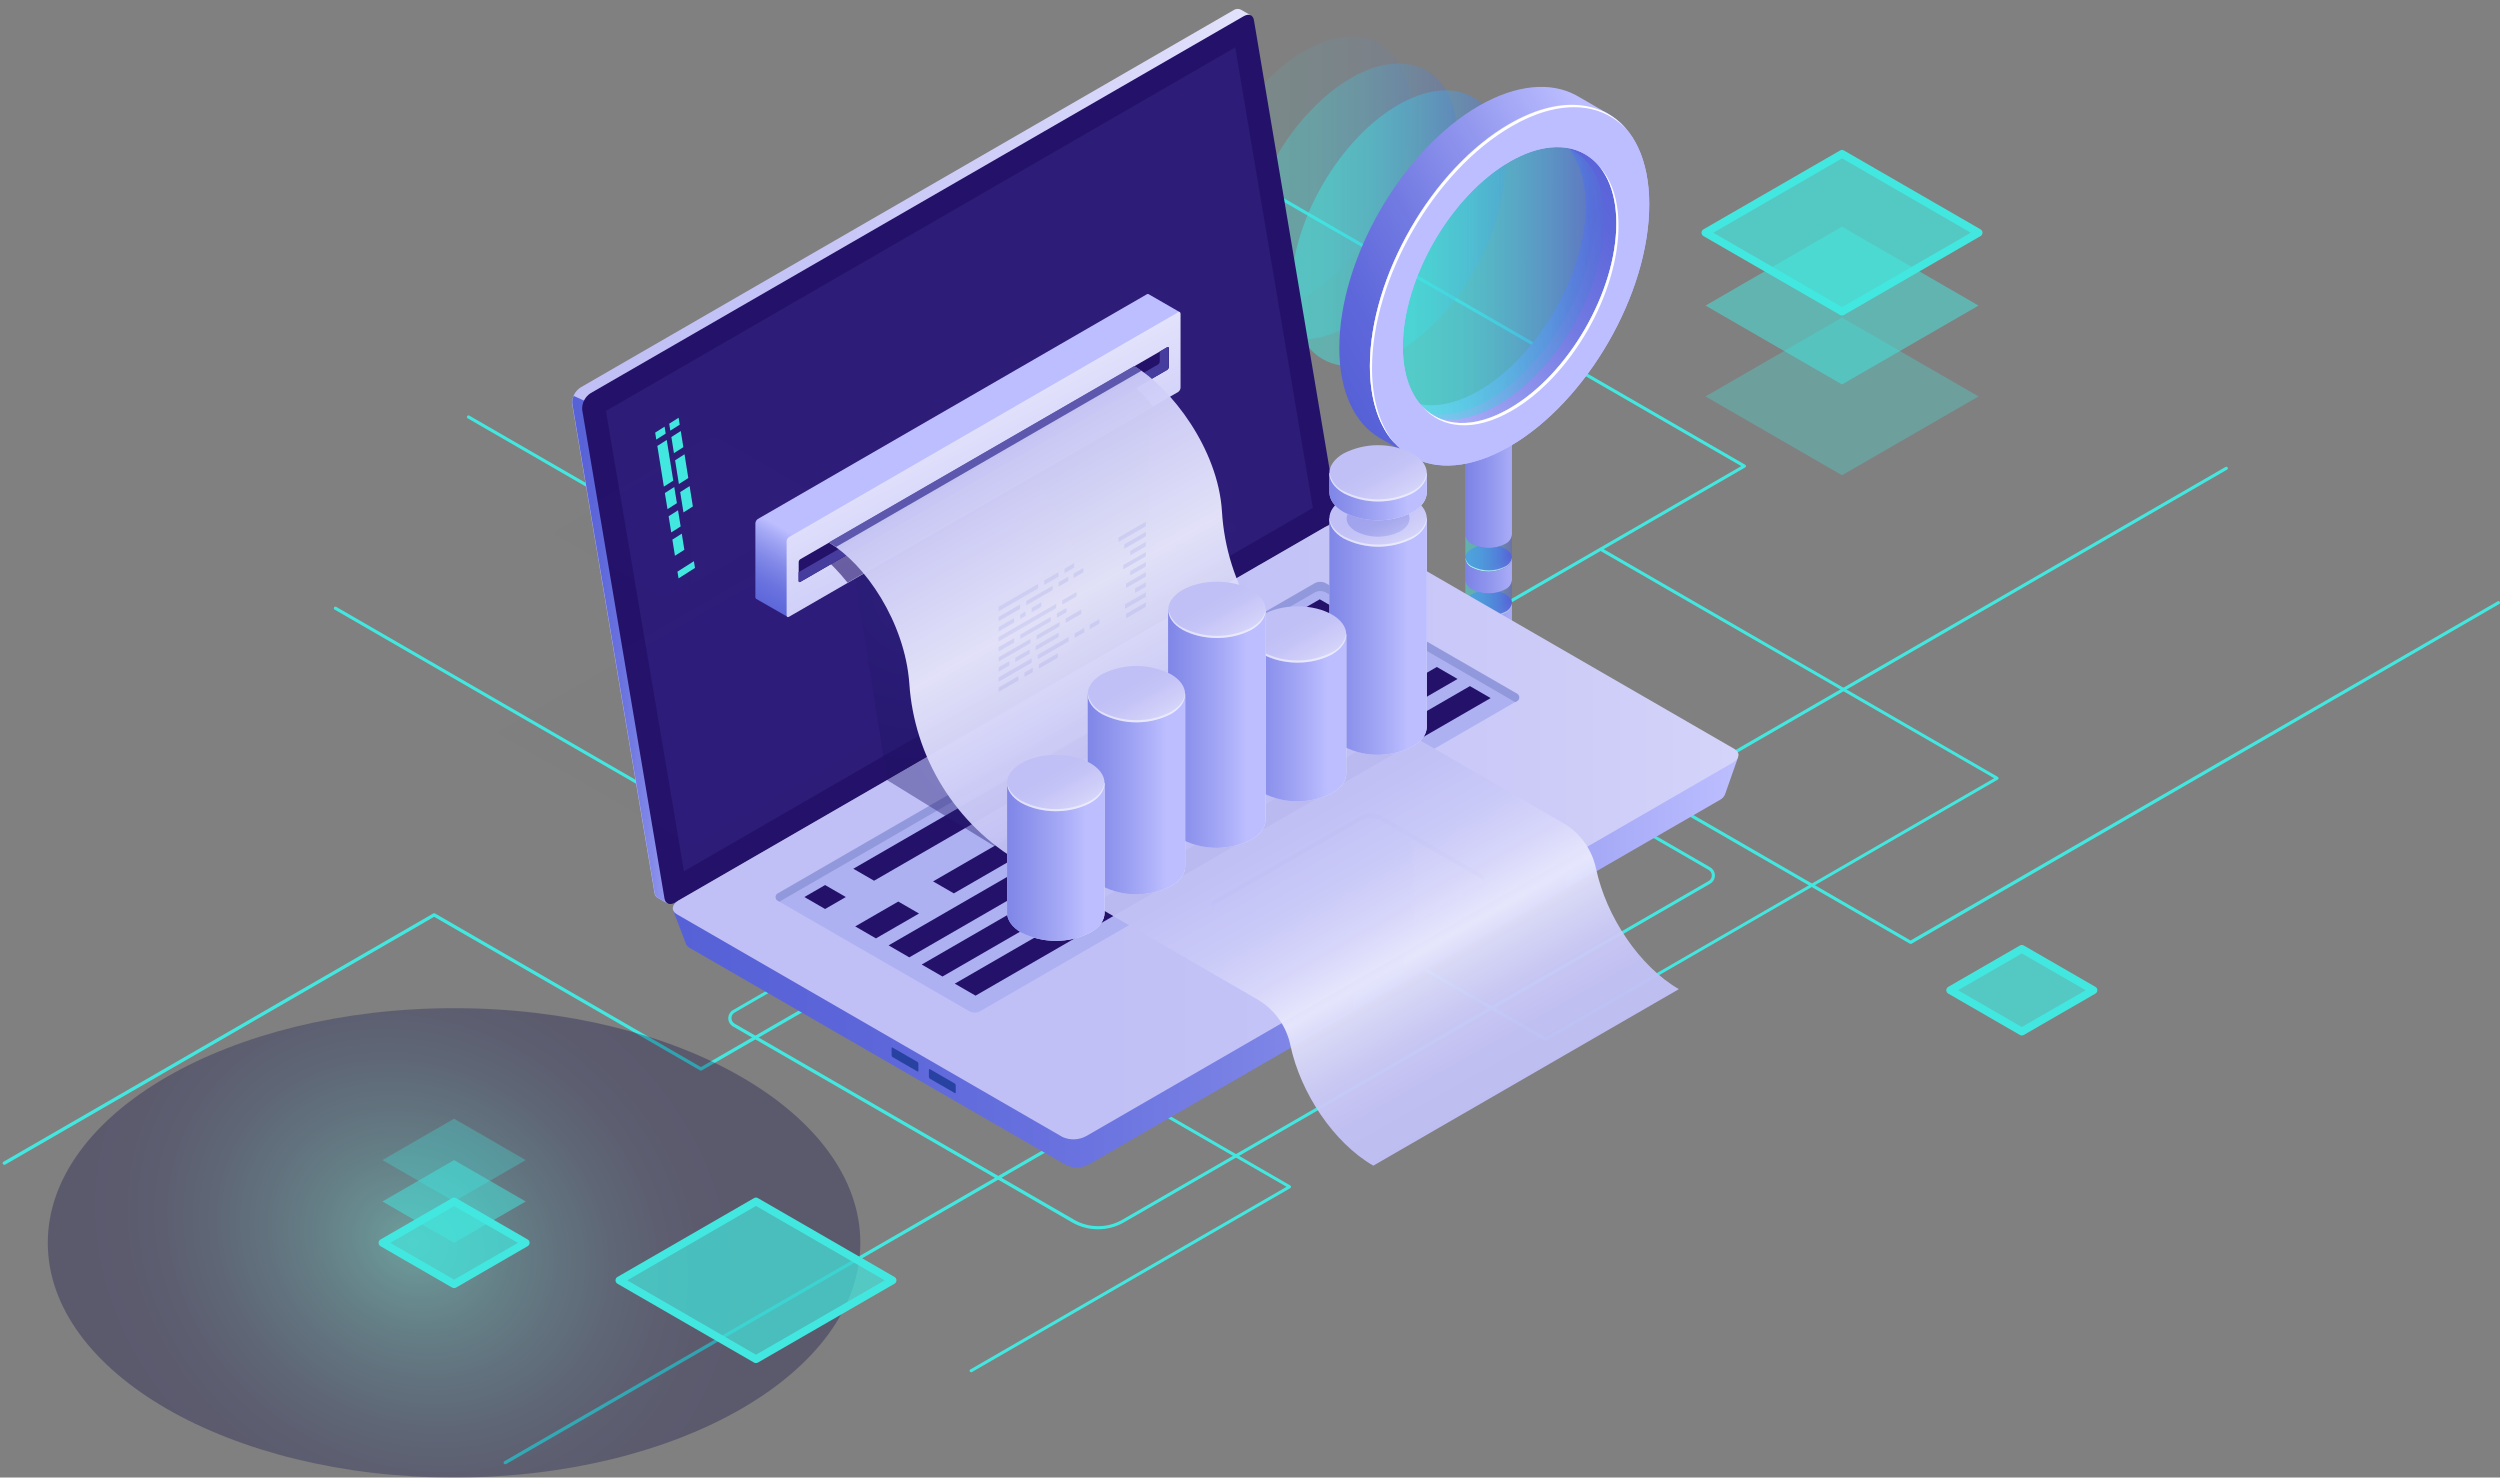 <svg width="846" height="500" viewBox="0 0 846 500" fill="none" xmlns="http://www.w3.org/2000/svg">
<rect x="0" y="0" width="846" height="500" fill="#808080" stroke="none"/>
<path d="M646.522 319.4C646.61 319.416 646.701 319.416 646.789 319.4L845.74 204.4C845.801 204.367 845.854 204.322 845.896 204.267C845.938 204.213 845.968 204.15 845.985 204.083C846.002 204.016 846.005 203.946 845.993 203.878C845.981 203.81 845.956 203.746 845.918 203.688C845.887 203.626 845.843 203.571 845.789 203.527C845.735 203.483 845.673 203.451 845.606 203.433C845.539 203.414 845.469 203.41 845.4 203.42C845.331 203.431 845.265 203.455 845.207 203.492L646.522 318.261L393.802 172.269C393.723 172.217 393.63 172.188 393.535 172.188C393.44 172.188 393.347 172.217 393.268 172.269L224.865 269.55L113.769 205.36C113.647 205.29 113.501 205.271 113.364 205.307C113.228 205.344 113.111 205.433 113.04 205.556C112.97 205.679 112.95 205.825 112.987 205.961C113.024 206.098 113.113 206.215 113.236 206.286L224.58 270.617C224.662 270.661 224.754 270.684 224.847 270.684C224.94 270.684 225.031 270.661 225.114 270.617L393.499 173.337L646.256 319.329C646.339 319.369 646.43 319.393 646.522 319.4V319.4Z" fill="#42E8E0"/>
<path d="M1.429 394.138C1.517 394.154 1.607 394.154 1.696 394.138L146.913 310.237L236.938 362.239C237.017 362.283 237.105 362.306 237.195 362.306C237.286 362.306 237.374 362.283 237.453 362.239L590.565 158.178C590.645 158.134 590.712 158.07 590.759 157.992C590.805 157.914 590.831 157.824 590.832 157.733C590.832 157.64 590.807 157.548 590.761 157.466C590.714 157.385 590.646 157.318 590.565 157.271L410.018 52.963C409.895 52.892 409.749 52.873 409.612 52.91C409.476 52.947 409.359 53.036 409.288 53.159C409.218 53.282 409.199 53.427 409.235 53.564C409.272 53.701 409.361 53.817 409.484 53.888L589.25 157.733L237.187 361.101L147.179 309.098C147.097 309.054 147.006 309.032 146.913 309.032C146.82 309.032 146.728 309.054 146.646 309.098L1.162 393.142C1.06 393.201 0.981 393.291 0.936 393.4C0.891 393.509 0.883 393.629 0.913 393.743C0.943 393.856 1.01 393.957 1.104 394.028C1.197 394.1 1.311 394.138 1.429 394.138V394.138Z" fill="#42E8E0"/>
<path d="M328.562 464.345C328.649 464.369 328.741 464.369 328.828 464.345L436.616 402.077C436.698 402.03 436.765 401.963 436.812 401.882C436.859 401.8 436.884 401.708 436.884 401.614C436.884 401.521 436.859 401.428 436.812 401.347C436.765 401.266 436.698 401.199 436.616 401.152L302.548 323.708C302.425 323.637 302.28 323.618 302.143 323.655C302.006 323.692 301.89 323.781 301.819 323.904C301.748 324.027 301.729 324.172 301.766 324.309C301.803 324.446 301.892 324.562 302.015 324.633L435.372 401.614L328.366 463.42C328.305 463.454 328.252 463.501 328.209 463.557C328.167 463.614 328.136 463.678 328.12 463.746C328.103 463.814 328.101 463.885 328.112 463.955C328.124 464.024 328.15 464.09 328.188 464.149C328.233 464.206 328.29 464.253 328.354 464.287C328.418 464.321 328.489 464.34 328.562 464.345V464.345Z" fill="#42E8E0"/>
<path d="M170.926 495.483C171.008 495.501 171.093 495.501 171.175 495.483L753.572 158.969C753.645 158.941 753.71 158.898 753.764 158.842C753.818 158.787 753.859 158.72 753.885 158.647C753.911 158.573 753.92 158.496 753.913 158.418C753.905 158.341 753.881 158.266 753.841 158.2C753.802 158.133 753.749 158.075 753.685 158.031C753.621 157.987 753.548 157.957 753.472 157.944C753.396 157.931 753.317 157.935 753.242 157.955C753.168 157.975 753.098 158.012 753.039 158.061L170.659 494.486C170.54 494.56 170.453 494.677 170.417 494.812C170.381 494.948 170.397 495.092 170.463 495.216C170.51 495.297 170.578 495.364 170.659 495.411C170.74 495.458 170.832 495.483 170.926 495.483V495.483Z" fill="#42E8E0"/>
<path d="M522.877 352.101C522.964 352.125 523.056 352.125 523.143 352.101L676.059 263.805C676.139 263.761 676.206 263.697 676.253 263.618C676.3 263.54 676.325 263.451 676.326 263.36C676.326 263.266 676.302 263.174 676.255 263.093C676.208 263.012 676.141 262.944 676.059 262.898L541.991 185.454C541.867 185.388 541.723 185.371 541.588 185.407C541.452 185.444 541.336 185.53 541.262 185.65C541.227 185.709 541.205 185.775 541.196 185.843C541.187 185.911 541.192 185.98 541.21 186.047C541.228 186.113 541.26 186.175 541.302 186.229C541.345 186.283 541.398 186.328 541.458 186.361L674.815 263.36L523.019 351.033L158.794 140.639C158.734 140.604 158.669 140.582 158.601 140.573C158.532 140.564 158.463 140.569 158.397 140.587C158.331 140.605 158.269 140.636 158.215 140.679C158.161 140.721 158.116 140.774 158.083 140.834C158.047 140.895 158.025 140.962 158.016 141.032C158.006 141.101 158.011 141.172 158.029 141.24C158.047 141.308 158.079 141.371 158.121 141.427C158.164 141.482 158.217 141.529 158.278 141.564L522.61 352.03C522.69 352.078 522.783 352.103 522.877 352.101V352.101Z" fill="#42E8E0"/>
<path opacity="0.3" d="M623.331 160.836L669.544 134.15L623.331 107.464L577.136 134.15L623.331 160.836Z" fill="#42E8E0"/>
<path opacity="0.5" d="M623.331 130.093L669.544 103.406L623.331 76.702L577.136 103.406L623.331 130.093Z" fill="#42E8E0"/>
<path opacity="0.7" d="M623.331 105.444L669.544 78.74L623.331 52.054L577.136 78.74L623.331 105.444Z" fill="#42E8E0"/>
<path d="M623.353 106.752C623.579 106.754 623.801 106.692 623.993 106.574L670.224 79.888C670.423 79.772 670.588 79.606 670.703 79.406C670.818 79.207 670.879 78.98 670.879 78.749C670.879 78.519 670.818 78.292 670.703 78.093C670.588 77.893 670.423 77.727 670.224 77.611L623.993 50.925C623.793 50.811 623.566 50.751 623.335 50.751C623.105 50.751 622.878 50.811 622.677 50.925L576.447 77.611C576.248 77.727 576.082 77.893 575.967 78.093C575.852 78.292 575.792 78.519 575.792 78.749C575.792 78.98 575.852 79.207 575.967 79.406C576.082 79.606 576.248 79.772 576.447 79.888L622.677 106.574C622.881 106.698 623.115 106.76 623.353 106.752V106.752ZM666.934 78.749L623.353 103.924L579.772 78.749L623.353 53.575L666.934 78.749Z" fill="#42E8E0"/>
<path style="mix-blend-mode:lighten" opacity="0.3" d="M153.654 500C77.725 500 16.172 464.443 16.172 420.581C16.172 376.72 77.725 341.163 153.654 341.163C229.584 341.163 291.137 376.72 291.137 420.581C291.137 464.443 229.584 500 153.654 500Z" fill="url(#paint0_radial_515_1372)"/>
<path opacity="0.7" d="M255.796 459.949L302.009 433.262L255.796 406.576L209.601 433.262L255.796 459.949Z" fill="#42E8E0"/>
<path d="M255.819 461.268C256.049 461.261 256.275 461.2 256.477 461.09L302.707 434.404C302.906 434.287 303.071 434.121 303.186 433.921C303.301 433.722 303.363 433.496 303.365 433.265C303.367 433.034 303.307 432.806 303.191 432.606C303.075 432.406 302.908 432.24 302.707 432.126L256.477 405.44C256.279 405.317 256.052 405.252 255.819 405.252C255.586 405.252 255.359 405.317 255.161 405.44L208.931 432.126C208.734 432.244 208.572 432.411 208.459 432.611C208.347 432.81 208.289 433.036 208.29 433.265C208.292 433.493 208.352 433.718 208.464 433.917C208.576 434.116 208.736 434.283 208.931 434.404L255.161 461.09C255.362 461.202 255.588 461.263 255.819 461.268V461.268ZM299.4 433.265L255.819 458.439L212.238 433.265L255.819 408.091L299.4 433.265Z" fill="#42E8E0"/>
<path opacity="0.7" d="M153.647 434.579L177.9 420.578L153.647 406.576L129.412 420.578L153.647 434.579Z" fill="#42E8E0"/>
<path opacity="0.5" d="M153.647 420.581L177.9 406.58L153.647 392.578L129.412 406.58L153.647 420.581Z" fill="#42E8E0"/>
<path opacity="0.3" d="M153.647 406.572L177.9 392.571L153.647 378.569L129.412 392.571L153.647 406.572Z" fill="#42E8E0"/>
<path d="M153.664 435.88C153.893 435.88 154.118 435.825 154.322 435.72L178.557 421.701C178.757 421.588 178.923 421.423 179.038 421.225C179.154 421.026 179.215 420.801 179.215 420.571C179.215 420.342 179.154 420.116 179.038 419.918C178.923 419.719 178.757 419.555 178.557 419.442L154.322 405.44C154.124 405.317 153.896 405.252 153.664 405.252C153.431 405.252 153.203 405.317 153.006 405.44L128.77 419.442C128.569 419.556 128.402 419.721 128.287 419.921C128.171 420.122 128.111 420.349 128.112 420.58C128.115 420.811 128.176 421.037 128.291 421.236C128.407 421.436 128.572 421.602 128.77 421.719L153.006 435.72C153.209 435.827 153.435 435.882 153.664 435.88V435.88ZM175.285 420.58L153.664 433.034L132.042 420.58L153.664 408.127L175.285 420.58Z" fill="#42E8E0"/>
<path opacity="0.7" d="M684.178 349.096L708.413 335.094L684.178 321.093L659.942 335.094L684.178 349.096Z" fill="#42E8E0"/>
<path d="M684.179 350.411C684.41 350.407 684.636 350.346 684.837 350.233L709.09 336.232C709.288 336.114 709.452 335.947 709.567 335.748C709.682 335.549 709.744 335.323 709.748 335.093C709.746 334.863 709.684 334.637 709.569 334.437C709.454 334.238 709.289 334.071 709.09 333.955L684.837 319.953C684.64 319.839 684.416 319.779 684.188 319.779C683.96 319.779 683.736 319.839 683.539 319.953L659.286 333.955C659.085 334.069 658.918 334.234 658.802 334.434C658.686 334.635 658.626 334.862 658.628 335.093C658.628 335.324 658.689 335.551 658.804 335.751C658.92 335.951 659.086 336.116 659.286 336.232L683.539 350.233C683.735 350.344 683.954 350.405 684.179 350.411V350.411ZM705.801 335.093L684.179 347.547L662.575 335.093L684.197 322.64L705.801 335.093Z" fill="#42E8E0"/>
<path opacity="0.1" d="M415.757 103.288C401.648 95.137 401.647 68.712 415.753 44.265C429.86 19.818 452.733 6.607 466.842 14.757C480.951 22.907 480.953 49.333 466.846 73.78C452.74 98.227 429.866 111.438 415.757 103.288Z" fill="url(#paint1_linear_515_1372)"/>
<path opacity="0.3" d="M431.653 112.412C417.544 104.261 417.542 77.836 431.649 53.389C445.755 28.942 468.629 15.731 482.738 23.881C496.847 32.032 496.848 58.457 482.742 82.904C468.635 107.351 445.762 120.562 431.653 112.412Z" fill="url(#paint2_linear_515_1372)"/>
<path opacity="0.48" d="M447.569 121.514C433.46 113.364 433.458 86.939 447.565 62.491C461.671 38.044 484.545 24.833 498.654 32.984C512.763 41.134 512.765 67.559 498.658 92.007C484.551 116.453 461.678 129.665 447.569 121.514Z" fill="url(#paint3_linear_515_1372)"/>
<path d="M509.333 192.095C512.427 190.316 512.427 187.416 509.333 185.637C507.605 184.752 505.691 184.29 503.75 184.29C501.808 184.29 499.895 184.752 498.166 185.637C495.073 187.416 495.073 190.298 498.166 192.095C499.899 192.965 501.811 193.418 503.75 193.418C505.688 193.418 507.6 192.965 509.333 192.095V192.095Z" fill="url(#paint4_linear_515_1372)"/>
<path d="M509.342 191.699C507.609 192.569 505.697 193.022 503.759 193.022C501.82 193.022 499.908 192.569 498.175 191.699C497.571 191.419 497.044 190.996 496.641 190.465C496.238 189.935 495.971 189.314 495.864 188.656C495.879 189.39 496.105 190.104 496.515 190.713C496.925 191.322 497.501 191.8 498.175 192.09C499.908 192.96 501.82 193.413 503.759 193.413C505.697 193.413 507.609 192.96 509.342 192.09C510.016 191.8 510.592 191.322 511.002 190.713C511.412 190.104 511.638 189.39 511.653 188.656C511.546 189.314 511.279 189.935 510.876 190.465C510.473 190.996 509.946 191.419 509.342 191.699Z" fill="white"/>
<path d="M509.333 207.458C512.427 205.679 512.427 202.779 509.333 201C507.6 200.13 505.688 199.677 503.75 199.677C501.811 199.677 499.899 200.13 498.166 201C495.073 202.779 495.073 205.679 498.166 207.458C499.899 208.328 501.811 208.781 503.75 208.781C505.688 208.781 507.6 208.328 509.333 207.458V207.458Z" fill="url(#paint5_linear_515_1372)"/>
<path d="M509.333 223.079C512.427 221.3 512.427 218.4 509.333 216.621C507.605 215.736 505.691 215.274 503.75 215.274C501.808 215.274 499.895 215.736 498.166 216.621C495.073 218.4 495.073 221.283 498.166 223.079C499.899 223.95 501.811 224.403 503.75 224.403C505.688 224.403 507.6 223.95 509.333 223.079V223.079Z" fill="url(#paint6_linear_515_1372)"/>
<path d="M495.837 188.854V180.866C495.903 181.562 496.153 182.227 496.563 182.794C496.972 183.36 497.526 183.806 498.166 184.086C499.895 184.971 501.808 185.433 503.75 185.433C505.691 185.433 507.605 184.971 509.333 184.086C509.951 183.807 510.488 183.374 510.893 182.83C511.297 182.285 511.556 181.646 511.644 180.973V147.17H495.837V246.799C495.786 247.869 495.953 248.938 496.328 249.942C496.702 250.945 497.276 251.863 498.015 252.638C498.754 253.413 499.642 254.03 500.626 254.452C501.611 254.873 502.67 255.091 503.741 255.091C504.811 255.091 505.871 254.873 506.855 254.452C507.839 254.03 508.728 253.413 509.467 252.638C510.206 251.863 510.78 250.945 511.154 249.942C511.528 248.938 511.695 247.869 511.644 246.799V219.739C511.608 220.456 511.373 221.149 510.964 221.74C510.556 222.331 509.991 222.796 509.333 223.083C507.6 223.954 505.688 224.407 503.75 224.407C501.811 224.407 499.899 223.954 498.166 223.083C497.53 222.798 496.981 222.35 496.572 221.785C496.163 221.22 495.91 220.557 495.837 219.863V219.863V211.875C495.903 212.571 496.153 213.237 496.563 213.803C496.972 214.37 497.526 214.816 498.166 215.095C499.895 215.981 501.808 216.442 503.75 216.442C505.691 216.442 507.605 215.981 509.333 215.095C509.951 214.816 510.488 214.384 510.893 213.839C511.297 213.294 511.556 212.655 511.644 211.982V204.136C511.607 204.851 511.371 205.541 510.963 206.129C510.554 206.717 509.99 207.179 509.333 207.463C507.6 208.333 505.688 208.786 503.75 208.786C501.811 208.786 499.899 208.333 498.166 207.463C497.528 207.18 496.977 206.733 496.567 206.168C496.158 205.602 495.906 204.938 495.837 204.243V196.255C495.903 196.953 496.154 197.621 496.563 198.19C496.973 198.759 497.526 199.209 498.166 199.493C499.899 200.363 501.811 200.816 503.75 200.816C505.688 200.816 507.6 200.363 509.333 199.493C509.952 199.209 510.488 198.773 510.893 198.226C511.297 197.678 511.556 197.037 511.644 196.362V188.783C511.608 189.5 511.373 190.193 510.964 190.784C510.556 191.375 509.991 191.84 509.333 192.127C507.6 192.998 505.688 193.451 503.75 193.451C501.811 193.451 499.899 192.998 498.166 192.127C497.53 191.842 496.981 191.394 496.572 190.829C496.163 190.264 495.91 189.601 495.837 188.907V188.907V188.854Z" fill="url(#paint7_linear_515_1372)"/>
<path d="M509.342 207.056C507.609 207.926 505.697 208.379 503.759 208.379C501.82 208.379 499.908 207.926 498.175 207.056C497.572 206.779 497.046 206.359 496.643 205.832C496.24 205.304 495.972 204.686 495.864 204.031C495.88 204.763 496.107 205.474 496.517 206.08C496.927 206.685 497.503 207.16 498.175 207.447C499.908 208.317 501.82 208.77 503.759 208.77C505.697 208.77 507.609 208.317 509.342 207.447C510.014 207.16 510.59 206.685 511 206.08C511.41 205.474 511.637 204.763 511.653 204.031C511.545 204.686 511.277 205.304 510.874 205.832C510.471 206.359 509.945 206.779 509.342 207.056V207.056Z" fill="white"/>
<path d="M509.342 222.694C507.609 223.564 505.697 224.017 503.759 224.017C501.82 224.017 499.908 223.564 498.175 222.694C497.573 222.412 497.047 221.988 496.645 221.458C496.242 220.928 495.974 220.308 495.864 219.651C495.881 220.385 496.108 221.098 496.518 221.706C496.928 222.315 497.503 222.793 498.175 223.085C499.908 223.955 501.82 224.408 503.759 224.408C505.697 224.408 507.609 223.955 509.342 223.085C510.014 222.793 510.59 222.315 510.999 221.706C511.409 221.098 511.636 220.385 511.653 219.651C511.543 220.308 511.275 220.928 510.872 221.458C510.47 221.988 509.945 222.412 509.342 222.694Z" fill="white"/>
<path opacity="0.48" d="M509.342 184.087C507.614 184.973 505.7 185.434 503.759 185.434C501.817 185.434 499.903 184.973 498.175 184.087C497.537 183.807 496.986 183.36 496.58 182.793C496.173 182.227 495.926 181.562 495.864 180.867V188.855C495.928 189.549 496.176 190.214 496.582 190.78C496.988 191.346 497.538 191.793 498.175 192.075C499.908 192.946 501.82 193.399 503.759 193.399C505.697 193.399 507.609 192.946 509.342 192.075C510 191.788 510.565 191.323 510.973 190.732C511.382 190.141 511.617 189.448 511.653 188.731V180.956C511.576 181.635 511.322 182.282 510.916 182.831C510.511 183.381 509.968 183.814 509.342 184.087V184.087Z" fill="url(#paint8_linear_515_1372)"/>
<path opacity="0.48" d="M509.342 199.46C507.609 200.33 505.697 200.783 503.759 200.783C501.82 200.783 499.908 200.33 498.175 199.46C497.536 199.176 496.984 198.726 496.578 198.157C496.171 197.587 495.925 196.919 495.864 196.222V204.21C495.926 204.904 496.173 205.57 496.58 206.136C496.986 206.702 497.537 207.149 498.175 207.43C499.908 208.3 501.82 208.753 503.759 208.753C505.697 208.753 507.609 208.3 509.342 207.43C509.999 207.146 510.563 206.684 510.971 206.096C511.38 205.508 511.616 204.818 511.653 204.103V196.311C511.574 196.991 511.319 197.639 510.914 198.191C510.509 198.743 509.967 199.18 509.342 199.46V199.46Z" fill="url(#paint9_linear_515_1372)"/>
<path opacity="0.48" d="M509.342 215.072C507.614 215.957 505.7 216.419 503.759 216.419C501.817 216.419 499.903 215.957 498.175 215.072C497.537 214.791 496.986 214.344 496.58 213.778C496.173 213.211 495.926 212.546 495.864 211.852V219.911C495.928 220.605 496.176 221.269 496.582 221.835C496.988 222.401 497.538 222.849 498.175 223.131C499.908 224.001 501.82 224.454 503.759 224.454C505.697 224.454 507.609 224.001 509.342 223.131C510 222.844 510.565 222.379 510.973 221.788C511.382 221.197 511.617 220.504 511.653 219.786V212.012C511.565 212.678 511.305 213.31 510.9 213.846C510.495 214.382 509.958 214.804 509.342 215.072Z" fill="url(#paint10_linear_515_1372)"/>
<path d="M475.178 134.871C474.823 134.681 474.467 134.468 474.112 134.231L470.253 112.33L475.09 83.278L488.568 68.689L502.437 55.204L524.521 46.041L525.09 45.828C526.143 46.35 527.138 46.983 528.059 47.714L544.631 45.561C543.768 43.38 542.652 41.308 541.306 39.388L543.955 38.356L534.069 32.645L533.713 32.449L533.34 32.236C524.823 27.645 513.247 28.482 500.481 35.794C474.378 50.88 453.219 87.565 453.219 117.721C453.219 132.683 458.429 143.233 466.875 148.214L467.177 148.392L477.668 154.405L477.134 151.345C478.478 151.435 479.827 151.435 481.171 151.345C478.29 146.328 474.343 140.635 475.178 134.871Z" fill="url(#paint11_linear_515_1372)"/>
<path d="M547.689 64.392C547.689 63.983 547.689 63.574 547.689 63.164C547.816 57.157 546.778 51.181 544.63 45.569L528.076 47.633C533.411 51.832 536.593 59.357 536.593 69.605C536.593 92.733 520.413 120.682 500.463 132.211C490.63 137.886 481.721 138.491 475.196 134.879C474.36 140.644 478.307 146.337 481.206 151.478C486.093 151.096 490.87 149.83 495.306 147.742L493.741 149.521C493.741 149.521 513.407 142.69 513.798 142.263C514.189 141.836 537.091 118.69 537.091 118.69L552.027 86.488L547.689 64.392Z" fill="url(#paint12_linear_515_1372)"/>
<path opacity="0.5" d="M481.351 139.549C467.242 131.399 467.24 104.974 481.347 80.527C495.454 56.08 518.327 42.868 532.436 51.019C546.545 59.169 546.547 85.595 532.44 110.042C518.333 134.489 495.46 147.7 481.351 139.549Z" fill="url(#paint13_linear_515_1372)"/>
<path opacity="0.48" d="M478.214 137.854C464.105 129.704 464.104 103.278 478.21 78.831C492.317 54.384 515.19 41.173 529.299 49.324C543.408 57.474 543.41 83.899 529.303 108.346C515.197 132.793 492.323 146.004 478.214 137.854Z" fill="url(#paint14_linear_515_1372)"/>
<path d="M558.109 69.155C558.109 99.4 536.95 135.995 510.848 151.082C484.745 166.169 463.568 153.929 463.568 123.773C463.568 93.618 484.727 56.933 510.848 41.846C536.968 26.759 558.109 39 558.109 69.155ZM546.961 75.595C546.961 52.556 530.798 43.198 510.848 54.727C490.897 66.255 474.717 94.294 474.717 117.333C474.717 140.372 490.897 149.73 510.848 138.201C530.798 126.673 546.961 98.652 546.961 75.595Z" fill="#BCBEFF"/>
<path d="M558.109 69.155C558.109 99.4 536.95 135.995 510.848 151.082C484.745 166.169 463.568 153.929 463.568 123.773C463.568 93.618 484.727 56.933 510.848 41.846C536.968 26.759 558.109 39 558.109 69.155ZM546.961 75.595C546.961 52.556 530.798 43.198 510.848 54.727C490.897 66.255 474.717 94.294 474.717 117.333C474.717 140.372 490.897 149.73 510.848 138.201C530.798 126.673 546.961 98.652 546.961 75.595Z" fill="#BCBEFF"/>
<path d="M464.293 124.574C464.293 94.419 485.452 57.752 511.554 42.736C527.557 33.45 541.782 34.535 550.353 43.751C541.907 33.788 527.362 32.382 510.843 41.971C484.723 57.058 463.564 93.743 463.564 123.898C463.564 135.498 466.711 144.429 472.045 150.193C467.138 144.287 464.293 135.64 464.293 124.574Z" fill="white"/>
<path d="M511.572 139C531.522 127.489 547.703 99.451 547.703 76.411C547.703 67.516 545.267 60.613 541.124 56.219C544.823 60.631 546.974 67.196 546.974 75.593C546.974 98.721 530.811 126.671 510.861 138.199C498.628 145.315 487.835 144.479 481.309 137.523C487.746 145.191 498.894 146.329 511.572 139Z" fill="white"/>
<path d="M371.606 415.986C374.657 415.991 377.655 415.193 380.301 413.673L578.719 299.047C579.206 298.764 579.61 298.357 579.891 297.869C580.172 297.38 580.32 296.826 580.32 296.263C580.32 295.699 580.172 295.145 579.891 294.656C579.61 294.168 579.206 293.762 578.719 293.478L455.426 222.315C455.349 222.264 455.26 222.236 455.168 222.236C455.076 222.236 454.986 222.264 454.91 222.315L248.064 341.798C247.572 342.078 247.164 342.483 246.879 342.972C246.595 343.461 246.445 344.017 246.445 344.583C246.445 345.148 246.595 345.704 246.879 346.193C247.164 346.682 247.572 347.087 248.064 347.367L362.911 413.727C365.562 415.228 368.56 416.007 371.606 415.986V415.986ZM455.177 223.329L578.203 294.386C578.532 294.577 578.804 294.85 578.994 295.18C579.183 295.509 579.283 295.883 579.283 296.263C579.283 296.643 579.183 297.016 578.994 297.345C578.804 297.675 578.532 297.949 578.203 298.14L379.803 412.748C377.319 414.181 374.501 414.936 371.633 414.936C368.765 414.936 365.947 414.181 363.463 412.748L248.598 346.406C248.269 346.219 247.997 345.946 247.809 345.618C247.622 345.289 247.526 344.916 247.531 344.538C247.526 344.157 247.622 343.782 247.81 343.451C247.997 343.12 248.269 342.844 248.598 342.652L455.177 223.329Z" fill="#42E8E0"/>
<path d="M448.72 170.224L421.088 6.139L423.311 5.214L419.968 3.292C419.565 3.075 419.11 2.976 418.653 3.008C418.197 3.039 417.759 3.2 417.39 3.47L196.479 131.102C195.546 131.7 194.789 132.536 194.286 133.524C193.783 134.512 193.552 135.617 193.617 136.724L221.479 302.179C221.508 302.537 221.63 302.881 221.833 303.177C222.036 303.474 222.312 303.712 222.635 303.869V303.869L225.907 305.755L226.458 302.694H226.28L445.857 175.846C446.79 175.247 447.547 174.411 448.05 173.423C448.553 172.435 448.785 171.331 448.72 170.224V170.224Z" fill="url(#paint15_linear_515_1372)"/>
<path d="M197.717 135.588L194.161 133.987C193.749 134.838 193.588 135.788 193.699 136.727L221.562 302.182C221.591 302.54 221.713 302.884 221.915 303.181C222.118 303.477 222.394 303.715 222.717 303.872V303.872L225.989 305.758L226.54 302.698H226.362L237.476 296.275L197.717 135.588Z" fill="url(#paint16_linear_515_1372)"/>
<path d="M449.336 177.84L228.426 305.453C226.648 306.432 225.261 305.863 224.87 304.101L197.007 138.646C196.943 137.542 197.175 136.441 197.678 135.456C198.182 134.471 198.938 133.638 199.87 133.042L420.869 5.482C422.647 4.485 424.034 5.055 424.336 6.834L452.199 172.289C452.251 173.384 452.014 174.474 451.511 175.448C451.009 176.422 450.259 177.247 449.336 177.84V177.84Z" fill="#24126A"/>
<g opacity="0.51">
<path opacity="0.51" d="M417.996 16.057L205.052 139.063L231.456 294.821L444.259 171.887L417.996 16.057Z" fill="#453C9E"/>
</g>
<path d="M588.204 256.134L576.149 262.432L455.238 192.603C453.989 192.033 452.624 191.765 451.253 191.821C449.881 191.876 448.542 192.254 447.343 192.923L238.808 313.367C236.817 312.247 227.713 307.87 227.713 307.87L232.123 319.381C232.361 319.971 232.802 320.457 233.367 320.751L360.75 394.262C361.999 394.832 363.364 395.101 364.736 395.045C366.107 394.989 367.446 394.612 368.645 393.942L581.981 270.705C582.783 270.304 583.414 269.629 583.759 268.801V268.801L588.204 256.134Z" fill="url(#paint17_linear_515_1372)"/>
<path d="M586.328 258.114L367.622 384.429C366.392 385.111 365.02 385.495 363.615 385.551C362.21 385.607 360.812 385.332 359.532 384.749L229.055 309.387C226.975 308.177 227.277 306.096 229.624 304.708L448.33 178.393C449.558 177.708 450.93 177.32 452.335 177.262C453.74 177.203 455.139 177.475 456.42 178.055L586.915 253.435C588.977 254.644 588.728 256.744 586.328 258.114Z" fill="url(#paint18_linear_515_1372)"/>
<path d="M301.715 357.115V354.713C301.715 354.482 301.839 354.375 302.017 354.482L310.481 359.357C310.572 359.429 310.647 359.521 310.699 359.626C310.751 359.73 310.78 359.845 310.783 359.962V362.346C310.783 362.577 310.641 362.684 310.481 362.595L302.017 357.702C301.923 357.636 301.846 357.548 301.794 357.446C301.741 357.343 301.714 357.23 301.715 357.115Z" fill="#2842A2"/>
<path d="M314.346 364.417V362.033C314.346 361.802 314.488 361.695 314.648 361.784L323.112 366.677C323.206 366.743 323.282 366.831 323.335 366.933C323.388 367.035 323.415 367.149 323.414 367.264V369.666C323.414 369.897 323.29 370.004 323.112 369.897L314.648 365.022C314.557 364.949 314.482 364.858 314.43 364.753C314.378 364.649 314.349 364.534 314.346 364.417Z" fill="#2842A2"/>
<path d="M263.105 302.339L444.809 197.373C445.406 197.028 446.084 196.847 446.773 196.847C447.463 196.847 448.141 197.028 448.738 197.373L513.443 234.734C513.653 234.859 513.827 235.035 513.948 235.248C514.069 235.46 514.133 235.7 514.133 235.944C514.133 236.188 514.069 236.428 513.948 236.64C513.827 236.853 513.653 237.029 513.443 237.154L331.811 342.12C331.218 342.469 330.543 342.653 329.855 342.653C329.167 342.653 328.492 342.469 327.899 342.12L263.105 304.759C262.895 304.635 262.721 304.458 262.6 304.246C262.479 304.033 262.415 303.793 262.415 303.549C262.415 303.305 262.479 303.065 262.6 302.853C262.721 302.641 262.895 302.464 263.105 302.339V302.339Z" fill="#ADB1F2"/>
<path d="M263.12 304.755L263.76 305.129L444.824 200.536C445.42 200.188 446.098 200.004 446.788 200.004C447.479 200.004 448.157 200.188 448.753 200.536L512.765 237.612L513.423 237.239C513.633 237.114 513.807 236.937 513.928 236.725C514.049 236.513 514.112 236.273 514.112 236.029C514.112 235.785 514.049 235.545 513.928 235.333C513.807 235.12 513.633 234.944 513.423 234.819L448.718 197.458C448.12 197.113 447.443 196.932 446.753 196.932C446.063 196.932 445.385 197.113 444.788 197.458L263.085 302.424C262.896 302.556 262.742 302.732 262.637 302.937C262.532 303.142 262.479 303.369 262.483 303.599C262.486 303.829 262.546 304.055 262.657 304.257C262.769 304.458 262.927 304.629 263.12 304.755V304.755Z" fill="#9198DB"/>
<path d="M453.626 206.859L295.784 298.037L288.761 293.981L446.603 202.803L453.626 206.859Z" fill="#24126A"/>
<path d="M470.814 216.799L322.77 302.319L315.747 298.263L463.809 212.742L470.814 216.799Z" fill="#24126A"/>
<path d="M482.025 223.273L307.701 323.969L300.695 319.913L475.002 219.217L482.025 223.273Z" fill="#24126A"/>
<path d="M493.236 229.758L318.93 330.455L311.906 326.398L486.213 225.702L493.236 229.758Z" fill="#24126A"/>
<path d="M504.427 236.233L330.12 336.929L323.097 332.873L497.421 232.177L504.427 236.233Z" fill="#24126A"/>
<path d="M286.22 303.553L279.214 307.61L272.191 303.553L279.214 299.497L286.22 303.553Z" fill="#24126A"/>
<path d="M310.995 309.137L296.415 317.552L289.409 313.496L303.972 305.081L310.995 309.137Z" fill="#24126A"/>
<path d="M451.826 327.746L500.812 299.441C501.235 299.302 501.603 299.032 501.863 298.671C502.124 298.31 502.265 297.876 502.265 297.431C502.265 296.985 502.124 296.551 501.863 296.191C501.603 295.83 501.235 295.56 500.812 295.42L467.313 276.082C466.24 275.529 465.052 275.241 463.846 275.241C462.639 275.241 461.451 275.529 460.378 276.082L411.392 304.369C410.969 304.509 410.601 304.778 410.34 305.139C410.08 305.5 409.939 305.934 409.939 306.38C409.939 306.825 410.08 307.259 410.34 307.62C410.601 307.981 410.969 308.25 411.392 308.39L444.891 327.746C445.966 328.29 447.154 328.574 448.358 328.574C449.563 328.574 450.751 328.29 451.826 327.746V327.746Z" fill="url(#paint19_linear_515_1372)"/>
<path d="M411.396 306.024L460.382 277.719C461.454 277.166 462.643 276.878 463.849 276.878C465.056 276.878 466.244 277.166 467.317 277.719L500.816 297.075C501.324 297.341 501.745 297.749 502.025 298.249C502.541 297.289 502.15 296.185 500.816 295.42L467.317 276.082C466.244 275.529 465.056 275.241 463.849 275.241C462.643 275.241 461.454 275.529 460.382 276.082L411.396 304.369C410.062 305.134 409.618 306.148 410.186 307.198C410.467 306.697 410.887 306.289 411.396 306.024V306.024Z" fill="#9198DB"/>
<g opacity="0.11">
<g opacity="0.11">
<path opacity="0.11" d="M448.607 178.142L229.901 304.457C228.678 305.148 227.309 305.538 225.905 305.597C224.502 305.656 223.105 305.381 221.828 304.795L91.21 229.416C89.129 228.224 89.431 226.124 91.796 224.754L310.502 98.439C311.727 97.752 313.097 97.364 314.5 97.309C315.903 97.253 317.299 97.531 318.575 98.119L449.122 173.481C451.203 174.673 450.936 176.755 448.607 178.142Z" fill="url(#paint20_linear_515_1372)"/>
<path opacity="0.11" d="M229.215 200.785L278.202 172.48C278.618 172.336 278.979 172.066 279.235 171.707C279.491 171.349 279.628 170.919 279.628 170.478C279.628 170.038 279.491 169.608 279.235 169.249C278.979 168.891 278.618 168.621 278.202 168.477L244.702 149.121C243.627 148.576 242.44 148.293 241.235 148.293C240.031 148.293 238.843 148.576 237.768 149.121L188.764 177.426C188.347 177.569 187.986 177.839 187.73 178.198C187.475 178.557 187.337 178.987 187.337 179.427C187.337 179.868 187.475 180.297 187.73 180.656C187.986 181.015 188.347 181.285 188.764 181.429L222.281 200.785C223.356 201.329 224.543 201.613 225.748 201.613C226.953 201.613 228.14 201.329 229.215 200.785Z" fill="url(#paint21_linear_515_1372)"/>
<path opacity="0.11" d="M188.783 178.998L237.787 150.693C238.862 150.149 240.05 149.866 241.255 149.866C242.459 149.866 243.647 150.149 244.722 150.693L278.221 170.103C278.735 170.37 279.156 170.785 279.43 171.295C279.946 170.316 279.555 169.231 278.221 168.466L244.722 149.11C243.647 148.566 242.459 148.282 241.255 148.282C240.05 148.282 238.862 148.566 237.787 149.11L188.783 177.415C187.467 178.18 187.005 179.194 187.592 180.244C187.85 179.715 188.266 179.279 188.783 178.998V178.998Z" fill="#9198DB"/>
<path opacity="0.11" d="M167.248 245.017L348.969 140.051C349.564 139.709 350.239 139.529 350.925 139.529C351.611 139.529 352.286 139.709 352.881 140.051L417.586 177.518C417.796 177.643 417.97 177.82 418.091 178.032C418.212 178.244 418.275 178.484 418.275 178.728C418.275 178.972 418.212 179.212 418.091 179.425C417.97 179.637 417.796 179.814 417.586 179.938L235.953 284.904C235.358 285.246 234.684 285.426 233.997 285.426C233.311 285.426 232.637 285.246 232.041 284.904L167.248 247.543C167.011 247.428 166.812 247.248 166.672 247.025C166.533 246.801 166.459 246.543 166.459 246.28C166.459 246.017 166.533 245.759 166.672 245.535C166.812 245.312 167.011 245.132 167.248 245.017Z" fill="#ADB1F2"/>
<path opacity="0.11" d="M167.233 247.437L167.89 247.81L349.025 143.218C349.62 142.876 350.295 142.696 350.981 142.696C351.667 142.696 352.342 142.876 352.937 143.218L416.948 180.312L417.606 179.938C417.816 179.814 417.99 179.637 418.111 179.425C418.232 179.212 418.296 178.972 418.296 178.728C418.296 178.484 418.232 178.244 418.111 178.032C417.99 177.82 417.816 177.643 417.606 177.518L352.901 140.051C352.306 139.709 351.632 139.529 350.945 139.529C350.259 139.529 349.585 139.709 348.99 140.051L167.268 245.017C167.056 245.138 166.879 245.313 166.755 245.523C166.631 245.733 166.564 245.972 166.56 246.217C166.557 246.461 166.617 246.702 166.735 246.916C166.853 247.13 167.024 247.309 167.233 247.437V247.437Z" fill="#9198DB"/>
<path opacity="0.11" d="M400.638 174.976L242.334 266.421L248.611 270.032L406.915 178.587L400.638 174.976Z" fill="#24126A"/>
<path opacity="0.11" d="M383.96 165.332L233.497 252.258L239.774 255.87L390.236 168.961L383.96 165.332Z" fill="#24126A"/>
<path opacity="0.11" d="M222.255 258.731L208.208 266.862L214.484 270.473L228.531 262.361L222.255 258.731Z" fill="#24126A"/>
<path opacity="0.11" d="M234.674 270.854L224.894 276.494L231.171 280.123L240.95 274.466L234.674 270.854Z" fill="#24126A"/>
<path opacity="0.11" d="M373.49 159.303L197.743 260.817L204.02 264.447L379.767 162.914L373.49 159.303Z" fill="#24126A"/>
<path opacity="0.11" d="M363.059 153.252L187.295 254.784L193.571 258.414L369.318 156.881L363.059 153.252Z" fill="#24126A"/>
<path opacity="0.11" d="M352.615 147.223L176.868 248.755L183.127 252.367L358.892 150.834L352.615 147.223Z" fill="#24126A"/>
</g>
</g>
<path opacity="0.42" d="M347.301 293.002L300.199 263.985L406.103 202.803L456.085 236.427L347.301 293.002Z" fill="url(#paint22_radial_515_1372)"/>
<path opacity="0.42" d="M300.211 263.982L289.418 195.79L388.796 138.734V212.673L300.211 263.982Z" fill="url(#paint23_radial_515_1372)"/>
<path d="M399.202 105.609L388.676 99.543C388.6 99.491 388.51 99.464 388.418 99.464C388.326 99.464 388.236 99.491 388.16 99.543L256.403 175.652C256.165 175.822 255.97 176.046 255.834 176.306C255.698 176.565 255.625 176.853 255.621 177.146V202.053C255.613 202.158 255.629 202.263 255.665 202.361C255.702 202.46 255.76 202.549 255.834 202.623L266.503 208.743V196.716L388.16 126.531C388.401 126.368 388.599 126.148 388.735 125.891C388.872 125.633 388.943 125.346 388.943 125.055V116.515L399.202 105.609Z" fill="url(#paint24_linear_515_1372)"/>
<path d="M398.716 132.631L266.959 208.74C266.532 208.989 266.194 208.74 266.194 208.153V183.246C266.198 182.954 266.268 182.668 266.401 182.409C266.534 182.149 266.725 181.924 266.959 181.751L398.716 105.642C399.142 105.393 399.498 105.642 399.498 106.229V131.136C399.491 131.429 399.417 131.716 399.281 131.975C399.146 132.234 398.952 132.458 398.716 132.631V132.631Z" fill="url(#paint25_linear_515_1372)"/>
<path opacity="0.6" d="M380.551 127.576L277.919 187.887C281.163 190.701 284.14 193.81 286.809 197.174L390.152 137.468C387.283 133.864 384.067 130.551 380.551 127.576V127.576Z" fill="#24126A"/>
<path d="M394.974 125.161L270.809 196.929C270.507 197.089 270.276 196.929 270.276 196.52V190.275C270.276 190.073 270.324 189.874 270.417 189.694C270.51 189.515 270.644 189.36 270.809 189.244L395.045 117.475C395.329 117.315 395.578 117.475 395.578 117.884V124.129C395.563 124.336 395.501 124.537 395.396 124.716C395.291 124.894 395.147 125.047 394.974 125.161V125.161Z" fill="#24126A"/>
<path d="M394.98 117.473L392.455 118.932V122.312C392.451 122.511 392.401 122.706 392.308 122.882C392.216 123.058 392.083 123.21 391.922 123.326L270.211 193.635V196.518C270.211 196.909 270.442 197.087 270.745 196.927L394.98 125.158C395.14 125.037 395.271 124.881 395.363 124.703C395.456 124.524 395.507 124.327 395.514 124.127V117.882C395.514 117.491 395.282 117.313 394.98 117.473Z" fill="#453C9E"/>
<path opacity="0.96" d="M464.773 394.431L568.134 334.725C554.798 327.021 543.561 310.173 540.129 294.055C539.466 290.823 538.128 287.767 536.204 285.088C534.28 282.408 531.812 280.166 528.962 278.506L450.851 233.388C440.124 227.222 431.096 218.486 424.579 207.965C418.061 197.444 414.258 185.468 413.511 173.113C412.248 151.924 396.245 131.091 383.834 123.921L280.474 183.627C292.707 190.743 306.185 210.456 307.714 231.271C308.532 243.622 312.364 255.585 318.873 266.112C325.383 276.638 334.372 285.408 345.054 291.653L425.513 338.212C428.363 339.872 430.83 342.115 432.754 344.794C434.679 347.473 436.016 350.529 436.679 353.761C440.111 369.879 451.348 386.727 464.684 394.431H464.773Z" fill="url(#paint26_linear_515_1372)"/>
<g opacity="0.32">
<path opacity="0.32" d="M351.306 199.104L337.917 206.843V205.348L351.306 197.609V199.104Z" fill="#4553C7"/>
<path opacity="0.32" d="M358.172 195.141L353.353 197.934V196.44L358.172 193.646V195.141Z" fill="#4553C7"/>
<path opacity="0.32" d="M363.513 192.057L360.241 193.961V192.466L363.513 190.562V192.057Z" fill="#4553C7"/>
<path opacity="0.32" d="M345.201 206.044L337.911 210.261V208.766L345.201 204.55V206.044Z" fill="#4553C7"/>
<path opacity="0.32" d="M356.201 199.698L347.257 204.857V203.362L356.201 198.203V199.698Z" fill="#4553C7"/>
<path opacity="0.32" d="M361.521 196.614L358.231 198.517V197.023L361.521 195.119V196.614Z" fill="#4553C7"/>
<path opacity="0.32" d="M366.606 193.7L363.317 195.585V194.091L366.606 192.205V193.7Z" fill="#4553C7"/>
<path opacity="0.32" d="M343.209 210.612L337.928 213.672V212.177L343.209 209.117V210.612Z" fill="#4553C7"/>
<path opacity="0.32" d="M347.045 208.397L345.249 209.446V207.952L347.045 206.902V208.397Z" fill="#4553C7"/>
<path opacity="0.32" d="M352.365 205.314L349.093 207.217V205.723L352.365 203.819V205.314Z" fill="#4553C7"/>
<path opacity="0.32" d="M357.409 205.815L337.921 217.076V215.582L357.409 204.338V205.815Z" fill="#4553C7"/>
<path opacity="0.32" d="M364.275 201.859L359.457 204.634V203.14L364.275 200.364V201.859Z" fill="#4553C7"/>
<path opacity="0.32" d="M343.209 217.447L337.928 220.489V218.994L343.209 215.952V217.447Z" fill="#4553C7"/>
<path opacity="0.32" d="M355.586 210.273L345.237 216.25V214.756L355.586 208.778V210.273Z" fill="#4553C7"/>
<path opacity="0.32" d="M360.906 207.2L357.635 209.103V207.609L360.906 205.705V207.2Z" fill="#4553C7"/>
<path opacity="0.32" d="M348.72 217.658L337.927 223.903V222.409L348.72 216.164V217.658Z" fill="#4553C7"/>
<path opacity="0.32" d="M358.574 211.968L350.768 216.487V214.993L358.574 210.474V211.968Z" fill="#4553C7"/>
<path opacity="0.32" d="M365.907 207.73L360.626 210.79V209.295L365.907 206.235V207.73Z" fill="#4553C7"/>
<path opacity="0.32" d="M341.557 225.203L337.912 227.321V225.826L341.557 223.709V225.203Z" fill="#4553C7"/>
<path opacity="0.32" d="M348.423 221.241L343.604 224.034V222.539L348.423 219.746V221.241Z" fill="#4553C7"/>
<path opacity="0.32" d="M358.235 215.561L350.465 220.062V218.568L358.235 214.066V215.561Z" fill="#4553C7"/>
<path opacity="0.32" d="M349.102 224.26L337.917 230.718V229.224L349.102 222.766V224.26Z" fill="#4553C7"/>
<path opacity="0.32" d="M361.626 217.044L351.153 223.093V221.599L361.626 215.55V217.044Z" fill="#4553C7"/>
<path opacity="0.32" d="M366.946 213.96L363.675 215.846V214.369L366.946 212.466V213.96Z" fill="#4553C7"/>
<path opacity="0.32" d="M372.032 211.004L368.761 212.908V211.413L372.032 209.51V211.004Z" fill="#4553C7"/>
<path opacity="0.32" d="M344.608 230.28L337.923 234.14V232.646L344.608 228.785V230.28Z" fill="#4553C7"/>
<path opacity="0.32" d="M378.476 183.414L387.758 178.059V176.564L378.476 181.919V183.414Z" fill="#4553C7"/>
<path opacity="0.32" d="M380.468 185.677L387.758 181.46V179.966L380.468 184.182V185.677Z" fill="#4553C7"/>
<path opacity="0.32" d="M382.477 187.915L387.758 184.872V183.378L382.477 186.438V187.915Z" fill="#4553C7"/>
<path opacity="0.32" d="M380.076 192.714L387.758 188.284V186.79L380.076 191.22V192.714Z" fill="#4553C7"/>
<path opacity="0.32" d="M382.477 194.746L387.758 191.686V190.191L382.477 193.251V194.746Z" fill="#4553C7"/>
<path opacity="0.32" d="M381.072 198.976L387.758 195.098V193.604L381.072 197.482V198.976Z" fill="#4553C7"/>
<path opacity="0.32" d="M384.113 200.638L387.758 198.521V197.026L384.113 199.126V200.638Z" fill="#4553C7"/>
<path opacity="0.32" d="M380.699 206.007L387.758 201.933V200.438L380.699 204.513V206.007Z" fill="#4553C7"/>
<path opacity="0.32" d="M381.072 209.206L387.758 205.345V203.851L381.072 207.711V209.206Z" fill="#4553C7"/>
<path opacity="0.32" d="M349.504 227.45L346.659 229.086V227.592L349.504 225.955V227.45Z" fill="#4553C7"/>
<path opacity="0.32" d="M357.96 222.554L351.559 226.254V224.76L357.96 221.06V222.554Z" fill="#4553C7"/>
</g>
<path opacity="0.8" d="M383.841 123.847L280.48 183.553C281.298 184.033 282.116 184.549 282.934 185.083L386.295 125.448C385.477 124.914 384.606 124.398 383.841 123.847Z" fill="#453C9E"/>
<path d="M482.831 175.441H449.865V245.893C449.865 248.331 451.465 250.768 454.702 252.636C458.314 254.469 462.307 255.425 466.357 255.425C470.407 255.425 474.4 254.469 478.012 252.636C481.231 250.768 482.831 248.331 482.831 245.893V175.441Z" fill="url(#paint27_linear_515_1372)"/>
<path d="M482.831 175.441H449.865V245.893C449.865 248.331 451.465 250.768 454.702 252.636C458.314 254.469 462.307 255.425 466.357 255.425C470.407 255.425 474.4 254.469 478.012 252.636C481.231 250.768 482.831 248.331 482.831 245.893V175.441Z" fill="url(#paint28_linear_515_1372)"/>
<path d="M478.004 182.204C474.391 184.037 470.398 184.992 466.348 184.992C462.298 184.992 458.305 184.037 454.693 182.204C448.238 178.485 448.238 172.454 454.693 168.736C458.305 166.903 462.298 165.947 466.348 165.947C470.398 165.947 474.391 166.903 478.004 168.736C484.44 172.454 484.44 178.485 478.004 182.204Z" fill="url(#paint29_linear_515_1372)"/>
<path opacity="0.3" d="M473.861 179.811C471.53 180.995 468.953 181.613 466.34 181.613C463.726 181.613 461.149 180.995 458.818 179.811C454.657 177.409 454.657 173.513 458.818 171.129C461.149 169.944 463.726 169.327 466.34 169.327C468.953 169.327 471.53 169.944 473.861 171.129C478.022 173.513 478.022 177.409 473.861 179.811Z" fill="url(#paint30_linear_515_1372)"/>
<path opacity="0.5" d="M478.019 181.5C474.407 183.333 470.414 184.289 466.364 184.289C462.314 184.289 458.32 183.333 454.708 181.5C451.632 179.721 450.05 177.426 449.907 175.113C449.73 177.675 451.33 180.255 454.708 182.23C458.32 184.063 462.314 185.018 466.364 185.018C470.414 185.018 474.407 184.063 478.019 182.23C481.398 180.29 482.98 177.711 482.82 175.113C482.609 176.492 482.06 177.796 481.222 178.91C480.384 180.025 479.284 180.915 478.019 181.5V181.5Z" fill="white"/>
<path d="M482.831 160.161H449.865V166.548C449.865 168.985 451.465 171.423 454.702 173.291C458.314 175.124 462.307 176.079 466.357 176.079C470.407 176.079 474.4 175.124 478.012 173.291C481.231 171.512 482.831 168.985 482.831 166.548V160.161Z" fill="url(#paint31_linear_515_1372)"/>
<path d="M482.831 160.161H449.865V166.548C449.865 168.985 451.465 171.423 454.702 173.291C458.314 175.124 462.307 176.079 466.357 176.079C470.407 176.079 474.4 175.124 478.012 173.291C481.231 171.512 482.831 168.985 482.831 166.548V160.161Z" fill="url(#paint32_linear_515_1372)"/>
<path d="M478.004 166.902C474.391 168.735 470.398 169.69 466.348 169.69C462.298 169.69 458.305 168.735 454.693 166.902C448.238 163.184 448.238 157.152 454.693 153.434C458.305 151.601 462.298 150.646 466.348 150.646C470.398 150.646 474.391 151.601 478.004 153.434C484.44 157.152 484.44 163.184 478.004 166.902Z" fill="url(#paint33_linear_515_1372)"/>
<path opacity="0.5" d="M478.019 166.191C474.407 168.025 470.414 168.98 466.364 168.98C462.314 168.98 458.32 168.025 454.708 166.191C453.439 165.617 452.335 164.732 451.496 163.62C450.657 162.507 450.111 161.201 449.907 159.822C449.73 162.366 451.33 164.946 454.708 166.939C458.32 168.772 462.314 169.727 466.364 169.727C470.414 169.727 474.407 168.772 478.019 166.939C481.398 164.982 482.98 162.402 482.82 159.822C482.61 161.199 482.062 162.502 481.224 163.614C480.386 164.725 479.284 165.611 478.019 166.191V166.191Z" fill="white"/>
<path d="M455.576 214.682H422.61V261.649C422.61 264.087 424.211 266.524 427.429 268.392C431.044 270.226 435.04 271.181 439.093 271.181C443.146 271.181 447.142 270.226 450.758 268.392C453.976 266.524 455.576 264.087 455.576 261.649V214.682Z" fill="url(#paint34_linear_515_1372)"/>
<path d="M455.576 214.682H422.61V261.649C422.61 264.087 424.211 266.524 427.429 268.392C431.044 270.226 435.04 271.181 439.093 271.181C443.146 271.181 447.142 270.226 450.758 268.392C453.976 266.524 455.576 264.087 455.576 261.649V214.682Z" fill="url(#paint35_linear_515_1372)"/>
<path d="M439.093 224.223C429.99 224.223 422.61 219.961 422.61 214.705C422.61 209.448 429.99 205.187 439.093 205.187C448.197 205.187 455.576 209.448 455.576 214.705C455.576 219.961 448.197 224.223 439.093 224.223Z" fill="url(#paint36_linear_515_1372)"/>
<path opacity="0.5" d="M450.743 220.719C447.128 222.552 443.132 223.508 439.079 223.508C435.026 223.508 431.03 222.552 427.414 220.719C426.15 220.133 425.049 219.244 424.212 218.129C423.374 217.015 422.825 215.71 422.613 214.332C422.453 216.894 424.054 219.474 427.414 221.448C431.03 223.282 435.026 224.237 439.079 224.237C443.132 224.237 447.128 223.282 450.743 221.448C454.104 219.491 455.704 216.912 455.544 214.332C455.332 215.71 454.783 217.015 453.946 218.129C453.108 219.244 452.008 220.133 450.743 220.719V220.719Z" fill="white"/>
<path d="M428.321 206.363H395.284V277.402C395.284 279.84 396.885 282.277 400.103 284.127C403.715 285.96 407.708 286.916 411.758 286.916C415.809 286.916 419.802 285.96 423.414 284.127C426.65 282.348 428.25 279.84 428.25 277.402L428.321 206.363Z" fill="url(#paint37_linear_515_1372)"/>
<path d="M428.321 206.363H395.284V277.402C395.284 279.84 396.885 282.277 400.103 284.127C403.715 285.96 407.708 286.916 411.758 286.916C415.809 286.916 419.802 285.96 423.414 284.127C426.65 282.348 428.25 279.84 428.25 277.402L428.321 206.363Z" fill="url(#paint38_linear_515_1372)"/>
<path d="M411.817 215.894C402.714 215.894 395.334 211.632 395.334 206.376C395.334 201.119 402.714 196.857 411.817 196.857C420.92 196.857 428.3 201.119 428.3 206.376C428.3 211.632 420.92 215.894 411.817 215.894Z" fill="url(#paint39_linear_515_1372)"/>
<path opacity="0.5" d="M423.486 212.39C419.874 214.223 415.88 215.179 411.83 215.179C407.78 215.179 403.787 214.223 400.175 212.39C398.91 211.804 397.81 210.915 396.972 209.8C396.134 208.686 395.585 207.381 395.374 206.003C395.214 208.565 396.796 211.144 400.175 213.119C403.787 214.953 407.78 215.908 411.83 215.908C415.88 215.908 419.874 214.953 423.486 213.119C426.864 211.162 428.464 208.583 428.286 206.003C428.144 208.316 426.562 210.611 423.486 212.39Z" fill="white"/>
<path d="M401.066 234.899H368.1V293.129C368.1 295.566 369.701 298.004 372.919 299.854C376.531 301.687 380.524 302.642 384.575 302.642C388.625 302.642 392.618 301.687 396.23 299.854C399.448 298.075 401.066 295.566 401.066 293.129V234.899Z" fill="url(#paint40_linear_515_1372)"/>
<path d="M401.066 234.899H368.1V293.129C368.1 295.566 369.701 298.004 372.919 299.854C376.531 301.687 380.524 302.642 384.575 302.642C388.625 302.642 392.618 301.687 396.23 299.854C399.448 298.075 401.066 295.566 401.066 293.129V234.899Z" fill="url(#paint41_linear_515_1372)"/>
<path d="M396.218 241.619C392.609 243.46 388.615 244.42 384.563 244.42C380.511 244.42 376.517 243.46 372.908 241.619C366.471 237.9 366.471 231.869 372.908 228.151C376.52 226.318 380.513 225.362 384.563 225.362C388.613 225.362 392.606 226.318 396.218 228.151C402.655 231.869 402.655 237.9 396.218 241.619Z" fill="url(#paint42_linear_515_1372)"/>
<path opacity="0.5" d="M396.213 240.926C392.6 242.759 388.607 243.715 384.557 243.715C380.507 243.715 376.514 242.759 372.902 240.926C371.637 240.34 370.537 239.451 369.699 238.336C368.861 237.222 368.312 235.917 368.101 234.539C367.941 237.101 369.523 239.681 372.902 241.655C376.511 243.497 380.505 244.457 384.557 244.457C388.609 244.457 392.603 243.497 396.213 241.655C399.591 239.716 401.173 237.137 401.013 234.539C400.871 236.852 399.289 239.147 396.213 240.926Z" fill="white"/>
<path d="M373.791 264.983H340.807V308.873C340.807 311.311 342.425 313.748 345.644 315.598C349.256 317.432 353.249 318.387 357.299 318.387C361.349 318.387 365.343 317.432 368.955 315.598C372.173 313.819 373.791 311.311 373.791 308.873V264.983Z" fill="url(#paint43_linear_515_1372)"/>
<path d="M373.791 264.983H340.807V308.873C340.807 311.311 342.425 313.748 345.644 315.598C349.256 317.432 353.249 318.387 357.299 318.387C361.349 318.387 365.343 317.432 368.955 315.598C372.173 313.819 373.791 311.311 373.791 308.873V264.983Z" fill="url(#paint44_linear_515_1372)"/>
<path d="M357.287 274.493C348.183 274.493 340.804 270.232 340.804 264.975C340.804 259.718 348.183 255.457 357.287 255.457C366.39 255.457 373.77 259.718 373.77 264.975C373.77 270.232 366.39 274.493 357.287 274.493Z" fill="url(#paint45_linear_515_1372)"/>
<path opacity="0.5" d="M368.958 271.01C365.346 272.843 361.352 273.799 357.302 273.799C353.252 273.799 349.259 272.843 345.647 271.01C342.588 269.231 340.988 266.936 340.846 264.623C340.686 267.185 342.268 269.765 345.647 271.739C349.259 273.573 353.252 274.528 357.302 274.528C361.352 274.528 365.346 273.573 368.958 271.739C372.336 269.8 373.919 267.221 373.759 264.623C373.616 266.936 372.016 269.231 368.958 271.01Z" fill="white"/>
<path d="M225.268 146.72L222.085 148.749L221.711 146.4L224.894 144.372L225.268 146.72Z" fill="#42E8E0"/>
<path d="M227.832 162.646L224.649 164.674L222.444 150.904L225.627 148.876L227.832 162.646Z" fill="#42E8E0"/>
<path d="M229.062 170.265L225.879 172.293L224.99 166.831L228.172 164.803L229.062 170.265Z" fill="#42E8E0"/>
<path d="M230.333 178.155L227.15 180.166L226.261 174.704L229.444 172.676L230.333 178.155Z" fill="#42E8E0"/>
<path d="M231.244 151.317L228.061 153.345L227.19 147.884L230.373 145.855L231.244 151.317Z" fill="#42E8E0"/>
<path d="M232.919 161.771L229.736 163.799L228.456 155.758L231.639 153.729L232.919 161.771Z" fill="#42E8E0"/>
<path d="M234.466 171.38L231.283 173.408L230.181 166.523L233.363 164.495L234.466 171.38Z" fill="#42E8E0"/>
<path d="M231.584 186.043L228.401 188.071L227.53 182.609L230.713 180.581L231.584 186.043Z" fill="#42E8E0"/>
<path d="M230.016 143.701L226.833 145.729L226.459 143.381L229.642 141.353L230.016 143.701Z" fill="#42E8E0"/>
<path d="M235.187 192.183L229.621 195.724L229.248 193.447L234.813 189.906L235.187 192.183Z" fill="#42E8E0"/>
<defs>
<radialGradient id="paint0_radial_515_1372" cx="0" cy="0" r="1" gradientUnits="userSpaceOnUse" gradientTransform="translate(139.599 420.573) rotate(29.9) scale(112.671 97.379)">
<stop stop-color="#42E8E0"/>
<stop offset="0.15" stop-color="#33AEB9"/>
<stop offset="0.31" stop-color="#267A95"/>
<stop offset="0.47" stop-color="#1B5078"/>
<stop offset="0.62" stop-color="#132E61"/>
<stop offset="0.76" stop-color="#0D1651"/>
<stop offset="0.89" stop-color="#090847"/>
<stop offset="1" stop-color="#080344"/>
</radialGradient>
<linearGradient id="paint1_linear_515_1372" x1="407.796" y1="61.995" x2="480.288" y2="62.139" gradientUnits="userSpaceOnUse">
<stop stop-color="#42E8E0"/>
<stop offset="0.15" stop-color="#43E3E0"/>
<stop offset="0.33" stop-color="#45D5DF"/>
<stop offset="0.52" stop-color="#49BDDD"/>
<stop offset="0.72" stop-color="#4E9CDB"/>
<stop offset="0.93" stop-color="#5472D8"/>
<stop offset="1" stop-color="#5761D7"/>
</linearGradient>
<linearGradient id="paint2_linear_515_1372" x1="423.721" y1="71.184" x2="496.232" y2="71.328" gradientUnits="userSpaceOnUse">
<stop stop-color="#42E8E0"/>
<stop offset="0.15" stop-color="#43E3E0"/>
<stop offset="0.33" stop-color="#45D5DF"/>
<stop offset="0.52" stop-color="#49BDDD"/>
<stop offset="0.72" stop-color="#4E9CDB"/>
<stop offset="0.93" stop-color="#5472D8"/>
<stop offset="1" stop-color="#5761D7"/>
</linearGradient>
<linearGradient id="paint3_linear_515_1372" x1="439.691" y1="80.358" x2="512.184" y2="80.501" gradientUnits="userSpaceOnUse">
<stop stop-color="#42E8E0"/>
<stop offset="0.15" stop-color="#43E3E0"/>
<stop offset="0.33" stop-color="#45D5DF"/>
<stop offset="0.52" stop-color="#49BDDD"/>
<stop offset="0.72" stop-color="#4E9CDB"/>
<stop offset="0.93" stop-color="#5472D8"/>
<stop offset="1" stop-color="#5761D7"/>
</linearGradient>
<linearGradient id="paint4_linear_515_1372" x1="504.737" y1="191.456" x2="510.37" y2="201.162" gradientUnits="userSpaceOnUse">
<stop stop-color="#5761D7"/>
<stop offset="0.16" stop-color="#5E67DA"/>
<stop offset="0.41" stop-color="#727AE2"/>
<stop offset="0.69" stop-color="#9297EE"/>
<stop offset="1" stop-color="#BCBEFF"/>
</linearGradient>
<linearGradient id="paint5_linear_515_1372" x1="504.803" y1="206.851" x2="510.436" y2="216.558" gradientUnits="userSpaceOnUse">
<stop stop-color="#5761D7"/>
<stop offset="0.16" stop-color="#5E67DA"/>
<stop offset="0.41" stop-color="#727AE2"/>
<stop offset="0.69" stop-color="#9297EE"/>
<stop offset="1" stop-color="#BCBEFF"/>
</linearGradient>
<linearGradient id="paint6_linear_515_1372" x1="504.854" y1="222.515" x2="510.487" y2="232.222" gradientUnits="userSpaceOnUse">
<stop stop-color="#5761D7"/>
<stop offset="0.16" stop-color="#5E67DA"/>
<stop offset="0.41" stop-color="#727AE2"/>
<stop offset="0.69" stop-color="#9297EE"/>
<stop offset="1" stop-color="#BCBEFF"/>
</linearGradient>
<linearGradient id="paint7_linear_515_1372" x1="474.66" y1="200.898" x2="517.85" y2="200.898" gradientUnits="userSpaceOnUse">
<stop stop-color="#5761D7"/>
<stop offset="0.16" stop-color="#5E67DA"/>
<stop offset="0.41" stop-color="#727AE2"/>
<stop offset="0.69" stop-color="#9297EE"/>
<stop offset="1" stop-color="#BCBEFF"/>
</linearGradient>
<linearGradient id="paint8_linear_515_1372" x1="495.864" y1="187.147" x2="511.653" y2="187.147" gradientUnits="userSpaceOnUse">
<stop stop-color="#42E8E0"/>
<stop offset="0.15" stop-color="#43E3E0"/>
<stop offset="0.33" stop-color="#45D5DF"/>
<stop offset="0.52" stop-color="#49BDDD"/>
<stop offset="0.72" stop-color="#4E9CDB"/>
<stop offset="0.93" stop-color="#5472D8"/>
<stop offset="1" stop-color="#5761D7"/>
</linearGradient>
<linearGradient id="paint9_linear_515_1372" x1="495.864" y1="202.502" x2="511.653" y2="202.502" gradientUnits="userSpaceOnUse">
<stop stop-color="#42E8E0"/>
<stop offset="0.15" stop-color="#43E3E0"/>
<stop offset="0.33" stop-color="#45D5DF"/>
<stop offset="0.52" stop-color="#49BDDD"/>
<stop offset="0.72" stop-color="#4E9CDB"/>
<stop offset="0.93" stop-color="#5472D8"/>
<stop offset="1" stop-color="#5761D7"/>
</linearGradient>
<linearGradient id="paint10_linear_515_1372" x1="495.864" y1="218.132" x2="511.653" y2="218.132" gradientUnits="userSpaceOnUse">
<stop stop-color="#42E8E0"/>
<stop offset="0.15" stop-color="#43E3E0"/>
<stop offset="0.33" stop-color="#45D5DF"/>
<stop offset="0.52" stop-color="#49BDDD"/>
<stop offset="0.72" stop-color="#4E9CDB"/>
<stop offset="0.93" stop-color="#5472D8"/>
<stop offset="1" stop-color="#5761D7"/>
</linearGradient>
<linearGradient id="paint11_linear_515_1372" x1="447.013" y1="119.571" x2="549.176" y2="60.377" gradientUnits="userSpaceOnUse">
<stop stop-color="#5761D7"/>
<stop offset="0.16" stop-color="#5E67DA"/>
<stop offset="0.41" stop-color="#727AE2"/>
<stop offset="0.69" stop-color="#9297EE"/>
<stop offset="1" stop-color="#BCBEFF"/>
</linearGradient>
<linearGradient id="paint12_linear_515_1372" x1="558.997" y1="67.043" x2="467.016" y2="134.35" gradientUnits="userSpaceOnUse">
<stop stop-color="#5761D7"/>
<stop offset="0.16" stop-color="#5E67DA"/>
<stop offset="0.41" stop-color="#727AE2"/>
<stop offset="0.69" stop-color="#9297EE"/>
<stop offset="1" stop-color="#BCBEFF"/>
</linearGradient>
<linearGradient id="paint13_linear_515_1372" x1="473.535" y1="98.517" x2="546.028" y2="98.661" gradientUnits="userSpaceOnUse">
<stop stop-color="#42E8E0"/>
<stop offset="0.15" stop-color="#43E3E0"/>
<stop offset="0.33" stop-color="#45D5DF"/>
<stop offset="0.52" stop-color="#49BDDD"/>
<stop offset="0.72" stop-color="#4E9CDB"/>
<stop offset="0.93" stop-color="#5472D8"/>
<stop offset="1" stop-color="#5761D7"/>
</linearGradient>
<linearGradient id="paint14_linear_515_1372" x1="470.401" y1="96.8" x2="542.912" y2="96.943" gradientUnits="userSpaceOnUse">
<stop stop-color="#42E8E0"/>
<stop offset="0.15" stop-color="#43E3E0"/>
<stop offset="0.33" stop-color="#45D5DF"/>
<stop offset="0.52" stop-color="#49BDDD"/>
<stop offset="0.72" stop-color="#4E9CDB"/>
<stop offset="0.93" stop-color="#5472D8"/>
<stop offset="1" stop-color="#5761D7"/>
</linearGradient>
<linearGradient id="paint15_linear_515_1372" x1="193.563" y1="154.354" x2="448.773" y2="154.354" gradientUnits="userSpaceOnUse">
<stop stop-color="#C0BFF6"/>
<stop offset="0.29" stop-color="#C5C4F7"/>
<stop offset="0.64" stop-color="#D3D2F9"/>
<stop offset="1" stop-color="#E9E9FD"/>
</linearGradient>
<linearGradient id="paint16_linear_515_1372" x1="193.592" y1="219.828" x2="237.404" y2="219.828" gradientUnits="userSpaceOnUse">
<stop stop-color="#5761D7"/>
<stop offset="0.18" stop-color="#5C66D9"/>
<stop offset="0.39" stop-color="#6A73DF"/>
<stop offset="0.61" stop-color="#8289E8"/>
<stop offset="0.85" stop-color="#A3A7F5"/>
<stop offset="1" stop-color="#BCBEFF"/>
</linearGradient>
<linearGradient id="paint17_linear_515_1372" x1="227.766" y1="293.442" x2="588.204" y2="293.442" gradientUnits="userSpaceOnUse">
<stop stop-color="#5761D7"/>
<stop offset="0.18" stop-color="#5C66D9"/>
<stop offset="0.39" stop-color="#6A73DF"/>
<stop offset="0.61" stop-color="#8289E8"/>
<stop offset="0.85" stop-color="#A3A7F5"/>
<stop offset="1" stop-color="#BCBEFF"/>
</linearGradient>
<linearGradient id="paint18_linear_515_1372" x1="348.863" y1="281.42" x2="709.497" y2="281.42" gradientUnits="userSpaceOnUse">
<stop stop-color="#C0BFF6"/>
<stop offset="0.29" stop-color="#C5C4F7"/>
<stop offset="0.64" stop-color="#D3D2F9"/>
<stop offset="1" stop-color="#E9E9FD"/>
</linearGradient>
<linearGradient id="paint19_linear_515_1372" x1="409.951" y1="301.914" x2="502.252" y2="301.914" gradientUnits="userSpaceOnUse">
<stop stop-color="#C0BFF6"/>
<stop offset="0.29" stop-color="#C5C4F7"/>
<stop offset="0.64" stop-color="#D3D2F9"/>
<stop offset="1" stop-color="#E9E9FD"/>
</linearGradient>
<linearGradient id="paint20_linear_515_1372" x1="211.089" y1="201.448" x2="571.704" y2="201.448" gradientUnits="userSpaceOnUse">
<stop stop-color="#C0BFF6"/>
<stop offset="0.29" stop-color="#C5C4F7"/>
<stop offset="0.64" stop-color="#D3D2F9"/>
<stop offset="1" stop-color="#E9E9FD"/>
</linearGradient>
<linearGradient id="paint21_linear_515_1372" x1="187.341" y1="174.953" x2="279.642" y2="174.953" gradientUnits="userSpaceOnUse">
<stop stop-color="#C0BFF6"/>
<stop offset="0.29" stop-color="#C5C4F7"/>
<stop offset="0.64" stop-color="#D3D2F9"/>
<stop offset="1" stop-color="#E9E9FD"/>
</linearGradient>
<radialGradient id="paint22_radial_515_1372" cx="0" cy="0" r="1" gradientUnits="userSpaceOnUse" gradientTransform="translate(332.792 247.903) scale(103.378 103.436)">
<stop stop-color="#2B237C"/>
<stop offset="1" stop-color="#180D5B"/>
</radialGradient>
<radialGradient id="paint23_radial_515_1372" cx="0" cy="0" r="1" gradientUnits="userSpaceOnUse" gradientTransform="translate(310.186 201.358) scale(79.125 79.169)">
<stop stop-color="#2B237C"/>
<stop offset="1" stop-color="#180D5B"/>
</radialGradient>
<linearGradient id="paint24_linear_515_1372" x1="281.706" y1="224.221" x2="351.466" y2="98.668" gradientUnits="userSpaceOnUse">
<stop stop-color="#5761D7"/>
<stop offset="0.04" stop-color="#5C66D9"/>
<stop offset="0.09" stop-color="#6A73DF"/>
<stop offset="0.14" stop-color="#8289E8"/>
<stop offset="0.19" stop-color="#A3A7F5"/>
<stop offset="0.22" stop-color="#BCBEFF"/>
</linearGradient>
<linearGradient id="paint25_linear_515_1372" x1="367.332" y1="224.663" x2="320.901" y2="133.933" gradientUnits="userSpaceOnUse">
<stop stop-color="#C0BFF6"/>
<stop offset="0.29" stop-color="#C5C4F7"/>
<stop offset="0.64" stop-color="#D3D2F9"/>
<stop offset="1" stop-color="#E9E9FD"/>
</linearGradient>
<linearGradient id="paint26_linear_515_1372" x1="492.76" y1="387.795" x2="345.178" y2="126.429" gradientUnits="userSpaceOnUse">
<stop stop-color="#C0BFF6"/>
<stop offset="0.08" stop-color="#C3C2F6"/>
<stop offset="0.13" stop-color="#CCCBF8"/>
<stop offset="0.18" stop-color="#DBDBFB"/>
<stop offset="0.21" stop-color="#E9E9FD"/>
<stop offset="0.26" stop-color="#D8D7FA"/>
<stop offset="0.32" stop-color="#CACAF8"/>
<stop offset="0.39" stop-color="#C2C1F6"/>
<stop offset="0.51" stop-color="#C0BFF6"/>
<stop offset="0.62" stop-color="#D0CFF9"/>
<stop offset="0.75" stop-color="#E9E9FD"/>
<stop offset="1" stop-color="#C0BFF6"/>
</linearGradient>
<linearGradient id="paint27_linear_515_1372" x1="449.865" y1="215.471" x2="482.635" y2="215.471" gradientUnits="userSpaceOnUse">
<stop stop-color="#C0BFF6"/>
<stop offset="0.49" stop-color="#D2D1F9"/>
<stop offset="1" stop-color="#E9E9FD"/>
</linearGradient>
<linearGradient id="paint28_linear_515_1372" x1="413.112" y1="215.471" x2="476.465" y2="215.471" gradientUnits="userSpaceOnUse">
<stop stop-color="#5761D7"/>
<stop offset="0.18" stop-color="#5C66D9"/>
<stop offset="0.39" stop-color="#6A73DF"/>
<stop offset="0.61" stop-color="#8289E8"/>
<stop offset="0.85" stop-color="#A3A7F5"/>
<stop offset="1" stop-color="#BCBEFF"/>
</linearGradient>
<linearGradient id="paint29_linear_515_1372" x1="468.464" y1="168.754" x2="480.104" y2="188.996" gradientUnits="userSpaceOnUse">
<stop stop-color="#C0BFF6"/>
<stop offset="0.29" stop-color="#C5C4F7"/>
<stop offset="0.64" stop-color="#D3D2F9"/>
<stop offset="1" stop-color="#E9E9FD"/>
</linearGradient>
<linearGradient id="paint30_linear_515_1372" x1="472.61" y1="171.129" x2="480.129" y2="184.205" gradientUnits="userSpaceOnUse">
<stop stop-color="#5761D7"/>
<stop offset="0.18" stop-color="#5C66D9"/>
<stop offset="0.39" stop-color="#6A73DF"/>
<stop offset="0.61" stop-color="#8289E8"/>
<stop offset="0.85" stop-color="#A3A7F5"/>
<stop offset="1" stop-color="#BCBEFF"/>
</linearGradient>
<linearGradient id="paint31_linear_515_1372" x1="449.865" y1="168.149" x2="482.635" y2="168.149" gradientUnits="userSpaceOnUse">
<stop stop-color="#C0BFF6"/>
<stop offset="0.49" stop-color="#D2D1F9"/>
<stop offset="1" stop-color="#E9E9FD"/>
</linearGradient>
<linearGradient id="paint32_linear_515_1372" x1="413.112" y1="168.149" x2="476.465" y2="168.149" gradientUnits="userSpaceOnUse">
<stop stop-color="#5761D7"/>
<stop offset="0.18" stop-color="#5C66D9"/>
<stop offset="0.39" stop-color="#6A73DF"/>
<stop offset="0.61" stop-color="#8289E8"/>
<stop offset="0.85" stop-color="#A3A7F5"/>
<stop offset="1" stop-color="#BCBEFF"/>
</linearGradient>
<linearGradient id="paint33_linear_515_1372" x1="468.48" y1="153.443" x2="480.119" y2="173.685" gradientUnits="userSpaceOnUse">
<stop stop-color="#C0BFF6"/>
<stop offset="0.29" stop-color="#C5C4F7"/>
<stop offset="0.64" stop-color="#D3D2F9"/>
<stop offset="1" stop-color="#E9E9FD"/>
</linearGradient>
<linearGradient id="paint34_linear_515_1372" x1="422.61" y1="242.934" x2="455.381" y2="242.934" gradientUnits="userSpaceOnUse">
<stop stop-color="#C0BFF6"/>
<stop offset="0.49" stop-color="#D2D1F9"/>
<stop offset="1" stop-color="#E9E9FD"/>
</linearGradient>
<linearGradient id="paint35_linear_515_1372" x1="385.857" y1="242.934" x2="449.211" y2="242.934" gradientUnits="userSpaceOnUse">
<stop stop-color="#5761D7"/>
<stop offset="0.18" stop-color="#5C66D9"/>
<stop offset="0.39" stop-color="#6A73DF"/>
<stop offset="0.61" stop-color="#8289E8"/>
<stop offset="0.85" stop-color="#A3A7F5"/>
<stop offset="1" stop-color="#BCBEFF"/>
</linearGradient>
<linearGradient id="paint36_linear_515_1372" x1="441.095" y1="207.962" x2="452.735" y2="228.204" gradientUnits="userSpaceOnUse">
<stop stop-color="#C0BFF6"/>
<stop offset="0.29" stop-color="#C5C4F7"/>
<stop offset="0.64" stop-color="#D3D2F9"/>
<stop offset="1" stop-color="#E9E9FD"/>
</linearGradient>
<linearGradient id="paint37_linear_515_1372" x1="395.338" y1="246.642" x2="428.126" y2="246.642" gradientUnits="userSpaceOnUse">
<stop stop-color="#C0BFF6"/>
<stop offset="0.49" stop-color="#D2D1F9"/>
<stop offset="1" stop-color="#E9E9FD"/>
</linearGradient>
<linearGradient id="paint38_linear_515_1372" x1="358.602" y1="246.642" x2="421.956" y2="246.642" gradientUnits="userSpaceOnUse">
<stop stop-color="#5761D7"/>
<stop offset="0.18" stop-color="#5C66D9"/>
<stop offset="0.39" stop-color="#6A73DF"/>
<stop offset="0.61" stop-color="#8289E8"/>
<stop offset="0.85" stop-color="#A3A7F5"/>
<stop offset="1" stop-color="#BCBEFF"/>
</linearGradient>
<linearGradient id="paint39_linear_515_1372" x1="413.714" y1="199.633" x2="425.354" y2="219.875" gradientUnits="userSpaceOnUse">
<stop stop-color="#C0BFF6"/>
<stop offset="0.29" stop-color="#C5C4F7"/>
<stop offset="0.64" stop-color="#D3D2F9"/>
<stop offset="1" stop-color="#E9E9FD"/>
</linearGradient>
<linearGradient id="paint40_linear_515_1372" x1="368.083" y1="268.773" x2="400.871" y2="268.773" gradientUnits="userSpaceOnUse">
<stop stop-color="#C0BFF6"/>
<stop offset="0.49" stop-color="#D2D1F9"/>
<stop offset="1" stop-color="#E9E9FD"/>
</linearGradient>
<linearGradient id="paint41_linear_515_1372" x1="331.347" y1="268.773" x2="394.701" y2="268.773" gradientUnits="userSpaceOnUse">
<stop stop-color="#5761D7"/>
<stop offset="0.18" stop-color="#5C66D9"/>
<stop offset="0.39" stop-color="#6A73DF"/>
<stop offset="0.61" stop-color="#8289E8"/>
<stop offset="0.85" stop-color="#A3A7F5"/>
<stop offset="1" stop-color="#BCBEFF"/>
</linearGradient>
<linearGradient id="paint42_linear_515_1372" x1="386.329" y1="228.169" x2="397.968" y2="248.411" gradientUnits="userSpaceOnUse">
<stop stop-color="#C0BFF6"/>
<stop offset="0.29" stop-color="#C5C4F7"/>
<stop offset="0.64" stop-color="#D3D2F9"/>
<stop offset="1" stop-color="#E9E9FD"/>
</linearGradient>
<linearGradient id="paint43_linear_515_1372" x1="340.807" y1="291.688" x2="373.595" y2="291.688" gradientUnits="userSpaceOnUse">
<stop stop-color="#C0BFF6"/>
<stop offset="0.49" stop-color="#D2D1F9"/>
<stop offset="1" stop-color="#E9E9FD"/>
</linearGradient>
<linearGradient id="paint44_linear_515_1372" x1="304.072" y1="291.688" x2="367.425" y2="291.688" gradientUnits="userSpaceOnUse">
<stop stop-color="#5761D7"/>
<stop offset="0.18" stop-color="#5C66D9"/>
<stop offset="0.39" stop-color="#6A73DF"/>
<stop offset="0.61" stop-color="#8289E8"/>
<stop offset="0.85" stop-color="#A3A7F5"/>
<stop offset="1" stop-color="#BCBEFF"/>
</linearGradient>
<linearGradient id="paint45_linear_515_1372" x1="358.923" y1="258.241" x2="370.57" y2="278.497" gradientUnits="userSpaceOnUse">
<stop stop-color="#C0BFF6"/>
<stop offset="0.29" stop-color="#C5C4F7"/>
<stop offset="0.64" stop-color="#D3D2F9"/>
<stop offset="1" stop-color="#E9E9FD"/>
</linearGradient>
</defs>
</svg>

